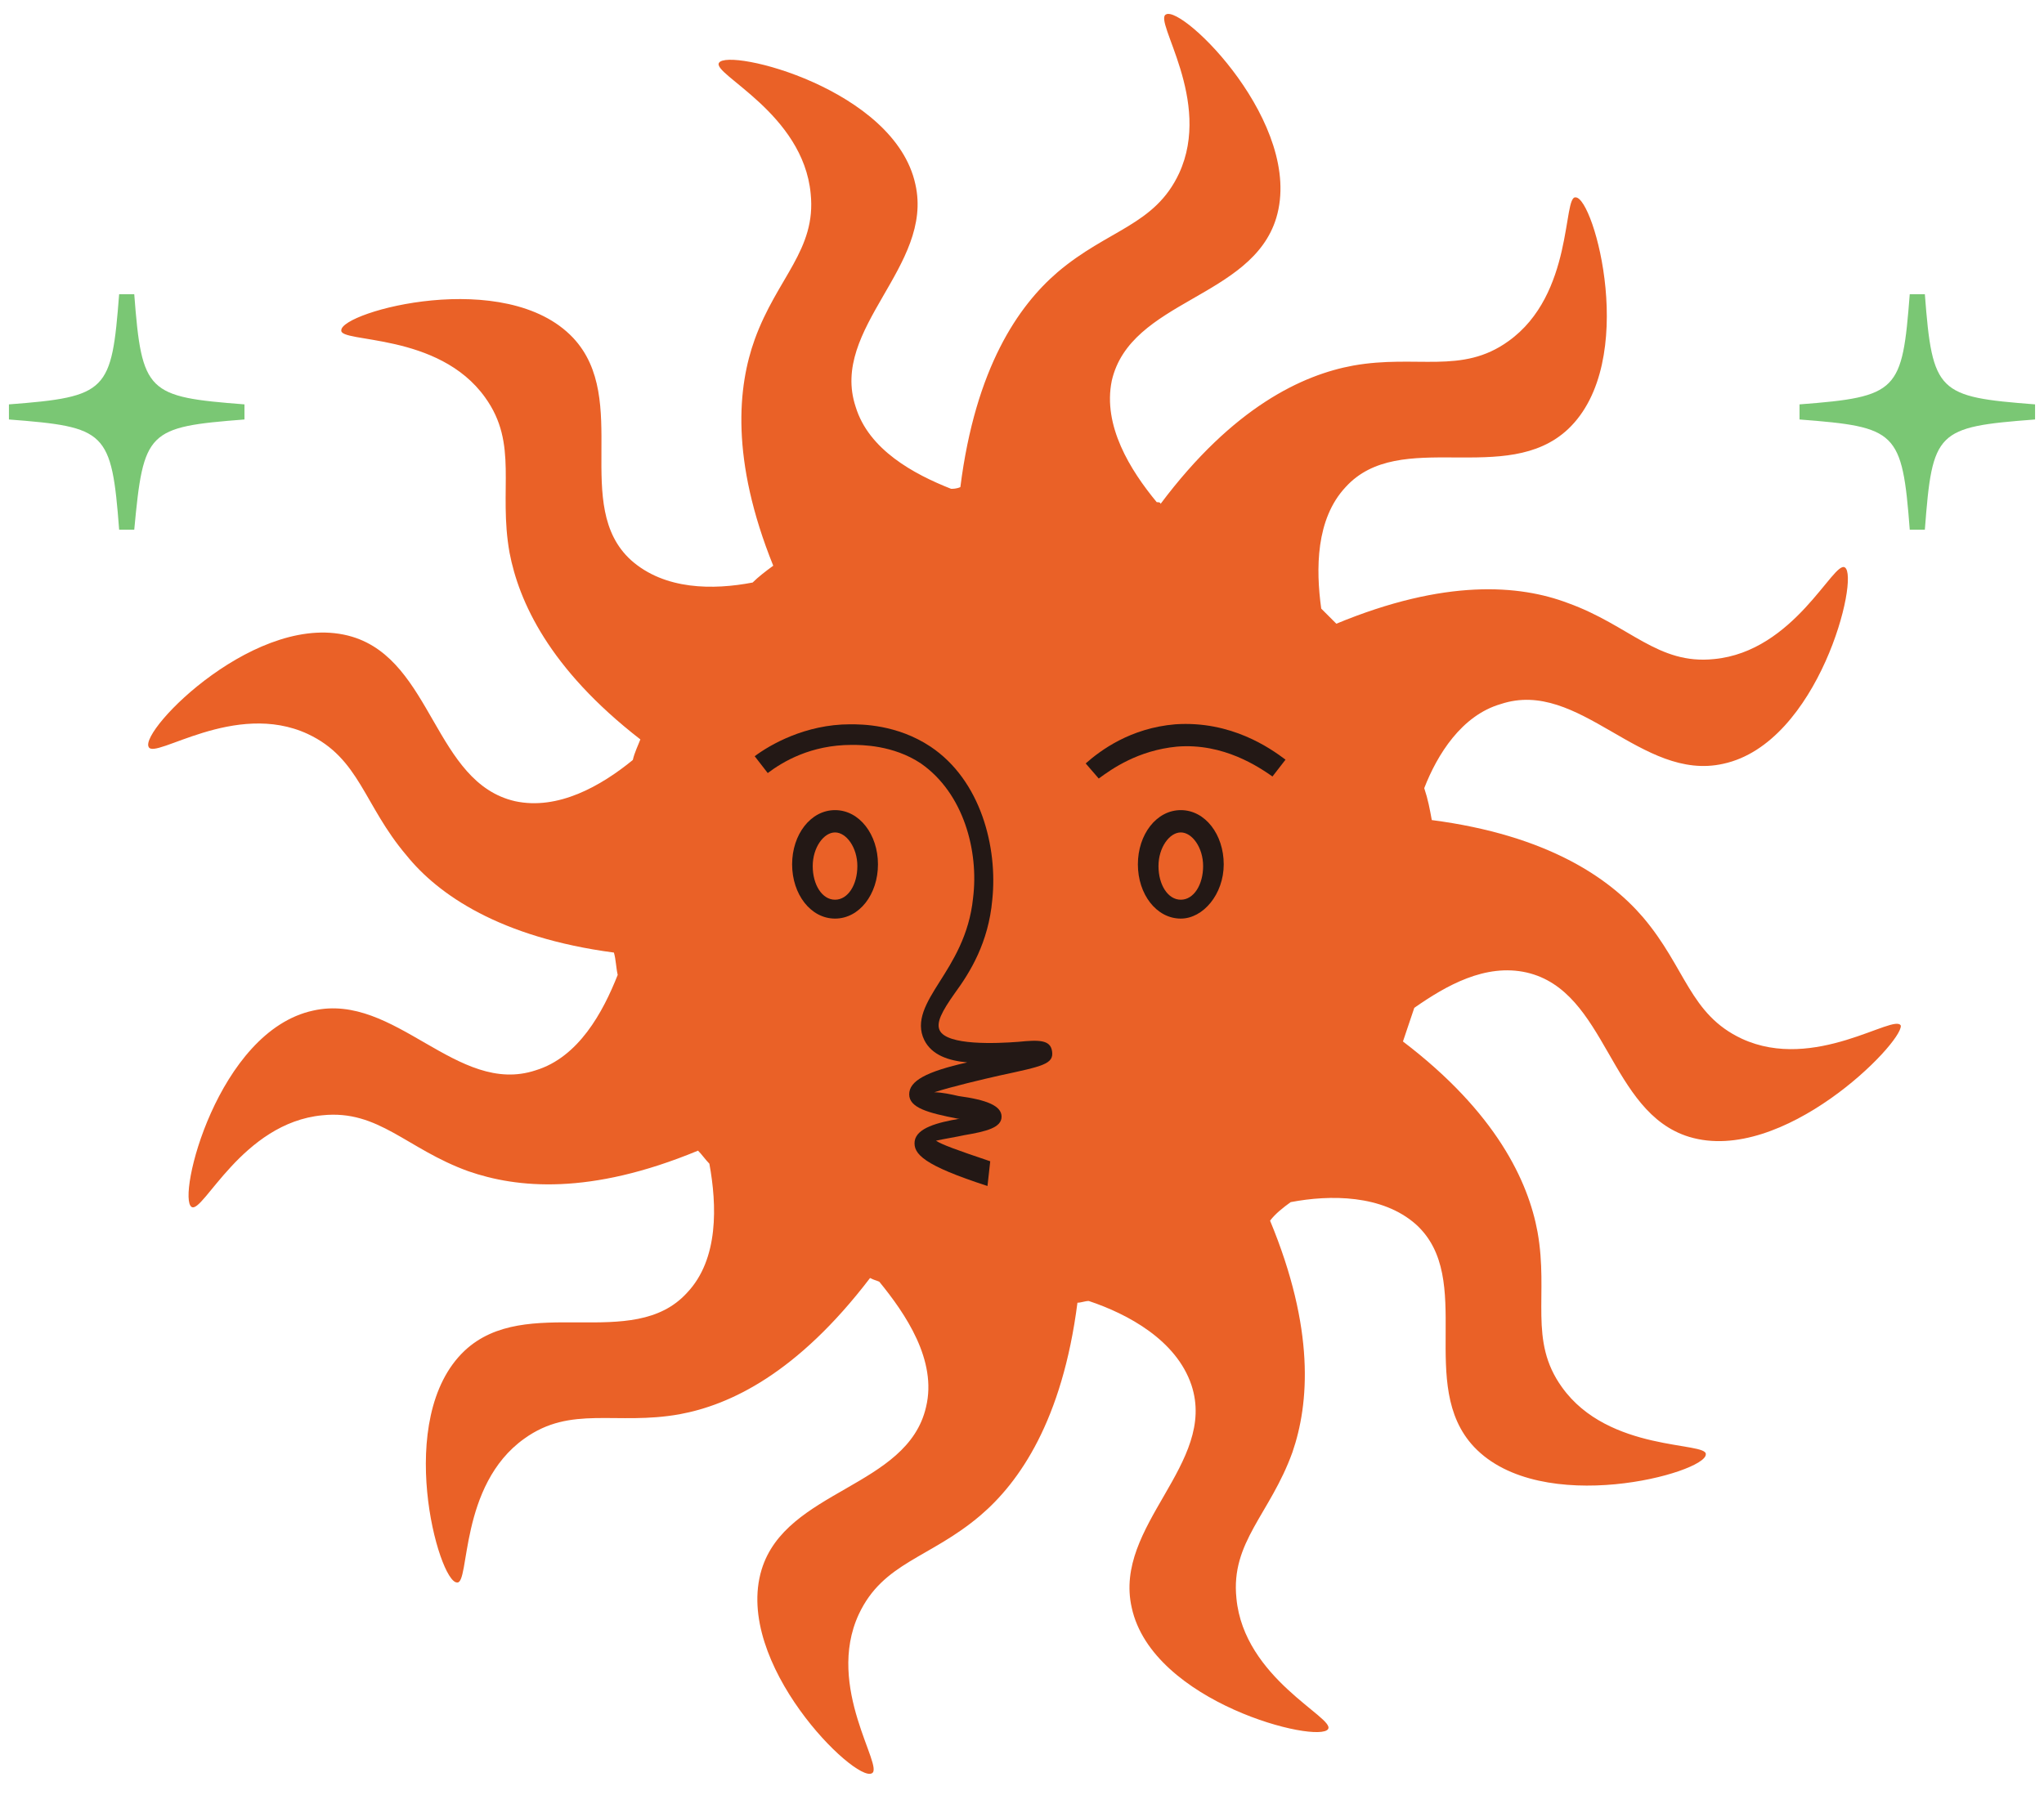 <?xml version="1.0" encoding="UTF-8"?>
<svg id="_レイヤー_1" data-name="レイヤー 1" xmlns="http://www.w3.org/2000/svg" version="1.1" viewBox="0 0 595.3 522.9">
  <defs>
    <style>
      .cls-1 {
        fill: #231815;
      }

      .cls-1, .cls-2, .cls-3 {
        stroke-width: 0px;
      }

      .cls-2 {
        fill: #42af39;
      }

      .cls-4 {
        opacity: .7;
      }

      .cls-3 {
        fill: #ea6127;
      }
    </style>
  </defs>
  <path class="cls-3" d="M492,331.2c-23.4-7.1-23.9-42.5-47.4-47.9-12-2.7-23.4,3.8-32.7,10.3-1.1,3.3-2.2,6.5-3.3,9.8,27.2,20.7,36.5,40.8,39.2,55.5,3.3,18.5-2.7,31.6,7.1,45.2,13.6,19.1,42.5,15.8,41.9,19.6,0,5.4-47.9,18.5-67.5-2.2-16.9-18,.5-49-16.9-64.8-9.8-8.7-25-8.7-36.5-6.5-2.2,1.6-4.4,3.3-6,5.4,13.1,31.6,11.4,53.3,6.5,67.5-6.5,18-18,26.1-16.3,42.5,2.2,23.4,28.8,34.8,26.7,38.1-2.7,4.4-51.2-7.6-57.2-35.4-5.4-23.9,25-41.9,17.4-64.8-4.4-13.1-18.5-20.7-29.9-24.5-1.1,0-2.2.5-3.3.5-4.4,34.3-16.9,52.3-28.3,62-14.7,12.5-28.3,13.6-35.4,28.8-9.8,21.2,7.6,44.6,3.8,46.3-4.9,2.7-40.3-32.1-32.1-59.3,7.1-23.4,42.5-23.9,47.9-47.4,3.3-13.6-6-27.2-13.6-36.5-1.1-.5-1.6-.5-2.7-1.1-21.2,27.8-40.8,37-55.5,39.7-18.5,3.3-31.6-2.7-45.2,7.1-19.1,13.6-15.8,42.5-19.6,41.9-5.4,0-18.5-47.9,2.2-67.5,18-16.9,49,.5,64.8-16.9,9.3-9.8,8.7-25.6,6.5-37.6-1.1-1.1-2.2-2.7-3.3-3.8-31.6,13.1-52.8,10.9-66.9,6-18-6.5-26.1-18-42.5-16.3-23.4,2.2-34.8,28.8-38.1,26.7-4.4-2.7,7.6-51.2,35.4-57.2,23.9-5.4,41.9,25,64.8,17.4,12.5-3.8,19.6-16.9,23.9-27.8-.5-2.2-.5-4.4-1.1-6.5-33.2-4.4-51.2-16.9-60.4-28.3-12.5-14.7-13.6-28.3-28.8-35.4-21.2-9.8-44.6,7.6-46.3,3.8-2.7-4.9,32.1-40.3,59.3-32.1,23.4,7.1,23.9,42.5,47.4,47.9,12.5,2.7,25-4.4,34.3-12,.5-2.2,1.6-4.4,2.2-6-26.7-20.7-35.4-40.3-38.1-54.4-3.3-18.5,2.7-31.6-7.1-45.2-13.6-19.1-42.5-15.8-41.9-19.6,0-5.4,47.9-18.5,67.5,2.2,16.9,18-.5,49,16.9,64.8,9.8,8.7,23.9,8.7,35.4,6.5,1.6-1.6,3.8-3.3,6-4.9-12.5-31-10.3-52.3-5.4-65.9,6.5-18,18-26.1,16.3-42.5-2.2-23.4-28.8-34.8-26.7-38.1,2.7-4.4,51.2,7.6,57.2,35.4,5.4,23.9-25,41.9-17.4,64.8,3.8,12.5,16.9,19.6,27.8,23.9.5,0,1.6,0,2.7-.5,4.4-34.8,16.9-52.8,28.3-62.6,14.7-12.5,28.3-13.6,35.4-28.8,9.8-21.2-7.6-44.6-3.8-46.3,4.9-2.7,40.3,32.1,32.1,59.3-7.1,23.4-42.5,23.9-47.9,47.4-2.7,13.1,5.4,26.1,13.1,35.4.5,0,1.1,0,1.1.5,21.2-28.3,41.4-37.6,56.1-40.3,18.5-3.3,31.6,2.7,45.2-7.1,19.1-13.6,15.8-42.5,19.6-41.9,5.4,0,18.5,47.9-2.2,67.5-18,16.9-49-.5-64.8,16.9-8.7,9.3-8.7,23.9-7.1,35.4l4.4,4.4c31.6-13.1,53.3-11.4,67.5-6,18,6.5,26.1,18,42.5,16.3,23.4-2.2,34.8-28.8,38.1-26.7,4.4,2.7-7.6,51.2-35.4,57.2-23.9,5.4-41.9-25-64.8-17.4-11.4,3.3-18.5,14.7-22.3,24.5,1.1,3.3,1.6,6,2.2,9.3,33.7,4.4,51.7,16.9,61.5,28.3,12.5,14.7,13.6,28.3,28.8,35.4,21.2,9.8,44.6-7.6,46.3-3.8.4,5.2-34.4,40.6-61.6,32.4Z"/>
  <path class="cls-1" d="M288.4,338.3c-9.8-3.3-14.2-4.9-15.8-6,2.2-.5,6-1.1,8.2-1.6,6.5-1.1,10.9-2.2,10.9-5.4s-4.4-4.9-12.5-6c-2.2-.5-4.9-1.1-7.1-1.1,4.9-1.6,14.2-3.8,19.1-4.9,12.5-2.7,15.8-3.3,15.2-7.1-.5-3.3-3.8-3.3-9.8-2.7-6.5.5-20.7,1.1-22.9-3.3-1.1-2.2.5-5.4,4.4-10.9,4.4-6,9.8-14.7,10.9-27.2,1.6-15.2-3.3-34.8-18-44.6-9.8-6.5-20.1-6.5-23.4-6.5h0c-13.1,0-23.4,6-27.8,9.3l3.8,4.9c4.4-3.3,12.5-8.2,24.5-8.2h0c2.7,0,12,0,20.1,5.4,12.5,8.7,16.9,25.6,15.2,39.2-1.1,10.9-6,18.5-9.8,24.5s-7.1,11.4-4.4,16.9c2.2,4.4,7.1,6,12.5,6.5-12,2.7-16.9,5.4-16.9,9.3s5.4,5.4,14.2,7.1h.5c-6.5,1.1-12.5,2.7-13.1,6.5-.5,3.8,2.7,7.1,21.2,13.1l.8-7.2Z"/>
  <path class="cls-1" d="M342.8,217.5c13.6-1.1,23.9,6,27.8,8.7l3.8-4.9c-4.4-3.3-15.8-11.4-32.1-10.3-13.1,1.1-21.8,7.6-26.1,11.4l3.8,4.4c3.8-2.8,11.4-8.2,22.8-9.3Z"/>
  <path class="cls-1" d="M243.2,267.6c-7.1,0-12.5-7.1-12.5-15.8s5.4-15.8,12.5-15.8,12.5,7.1,12.5,15.8-5.4,15.8-12.5,15.8ZM243.2,242.5c-3.3,0-6.5,4.4-6.5,9.8s2.7,9.8,6.5,9.8,6.5-4.4,6.5-9.8-3.2-9.8-6.5-9.8Z"/>
  <path class="cls-1" d="M343.9,267.6c-7.1,0-12.5-7.1-12.5-15.8s5.4-15.8,12.5-15.8,12.5,7.1,12.5,15.8-6,15.8-12.5,15.8ZM343.9,242.5c-3.3,0-6.5,4.4-6.5,9.8s2.7,9.8,6.5,9.8,6.5-4.4,6.5-9.8-3.2-9.8-6.5-9.8Z"/>
  <g class="cls-4">
    <g>
      <path class="cls-2" d="M36.9,85.8c-2.7,29.9-4.4,31.6-34.3,34.3,29.9,2.7,31.6,4.4,34.3,34.3,2.7-29.9,4.4-31.6,34.3-34.3-29.9-2.8-31.5-4.9-34.3-34.3Z"/>
      <path class="cls-2" d="M39.1,154.3h-4.4c-2.2-28.8-3.8-29.9-32.1-32.1v-4.4c28.8-2.2,29.9-3.8,32.1-32.1h4.4c2.2,28.8,3.8,29.9,32.1,32.1v4.4c-28.3,2.2-29.4,3.3-32.1,32.1ZM20.6,120c10.3,2.2,14.7,6.5,16.9,16.9,2.2-10.3,6.5-14.7,16.9-16.9-10.3-2.2-14.7-6.5-16.9-16.9-2.7,10.4-6.6,14.8-16.9,16.9Z"/>
    </g>
    <g>
      <path class="cls-2" d="M558.4,85.8c-2.2,29.9-4.4,31.6-34.3,34.3,29.9,2.7,31.6,4.4,34.3,34.3,2.7-29.9,4.4-31.6,34.3-34.3-30-2.8-32.2-4.9-34.3-34.3Z"/>
      <path class="cls-2" d="M556.2,154.3c-2.2-28.8-3.8-29.9-32.1-32.1v-4.4c28.8-2.2,29.9-3.8,32.1-32.1h4.4c2.2,28.8,3.8,29.9,32.1,32.1v4.4c-28.8,2.2-29.9,3.3-32.1,32.1h-4.4ZM541.5,120c10.3,2.2,14.7,6.5,16.9,16.9,2.2-10.3,6.5-14.7,16.9-16.9-10.3-2.2-14.7-6.5-16.9-16.9-2.2,10.4-6.6,14.8-16.9,16.9Z"/>
    </g>
  </g>
  <g>
    <path class="cls-1" d="M279.1,144v3.2-3.2Z"/>
    <rect class="cls-3" x="275.9" y="144" width="6" height="2.7"/>
  </g>
</svg>